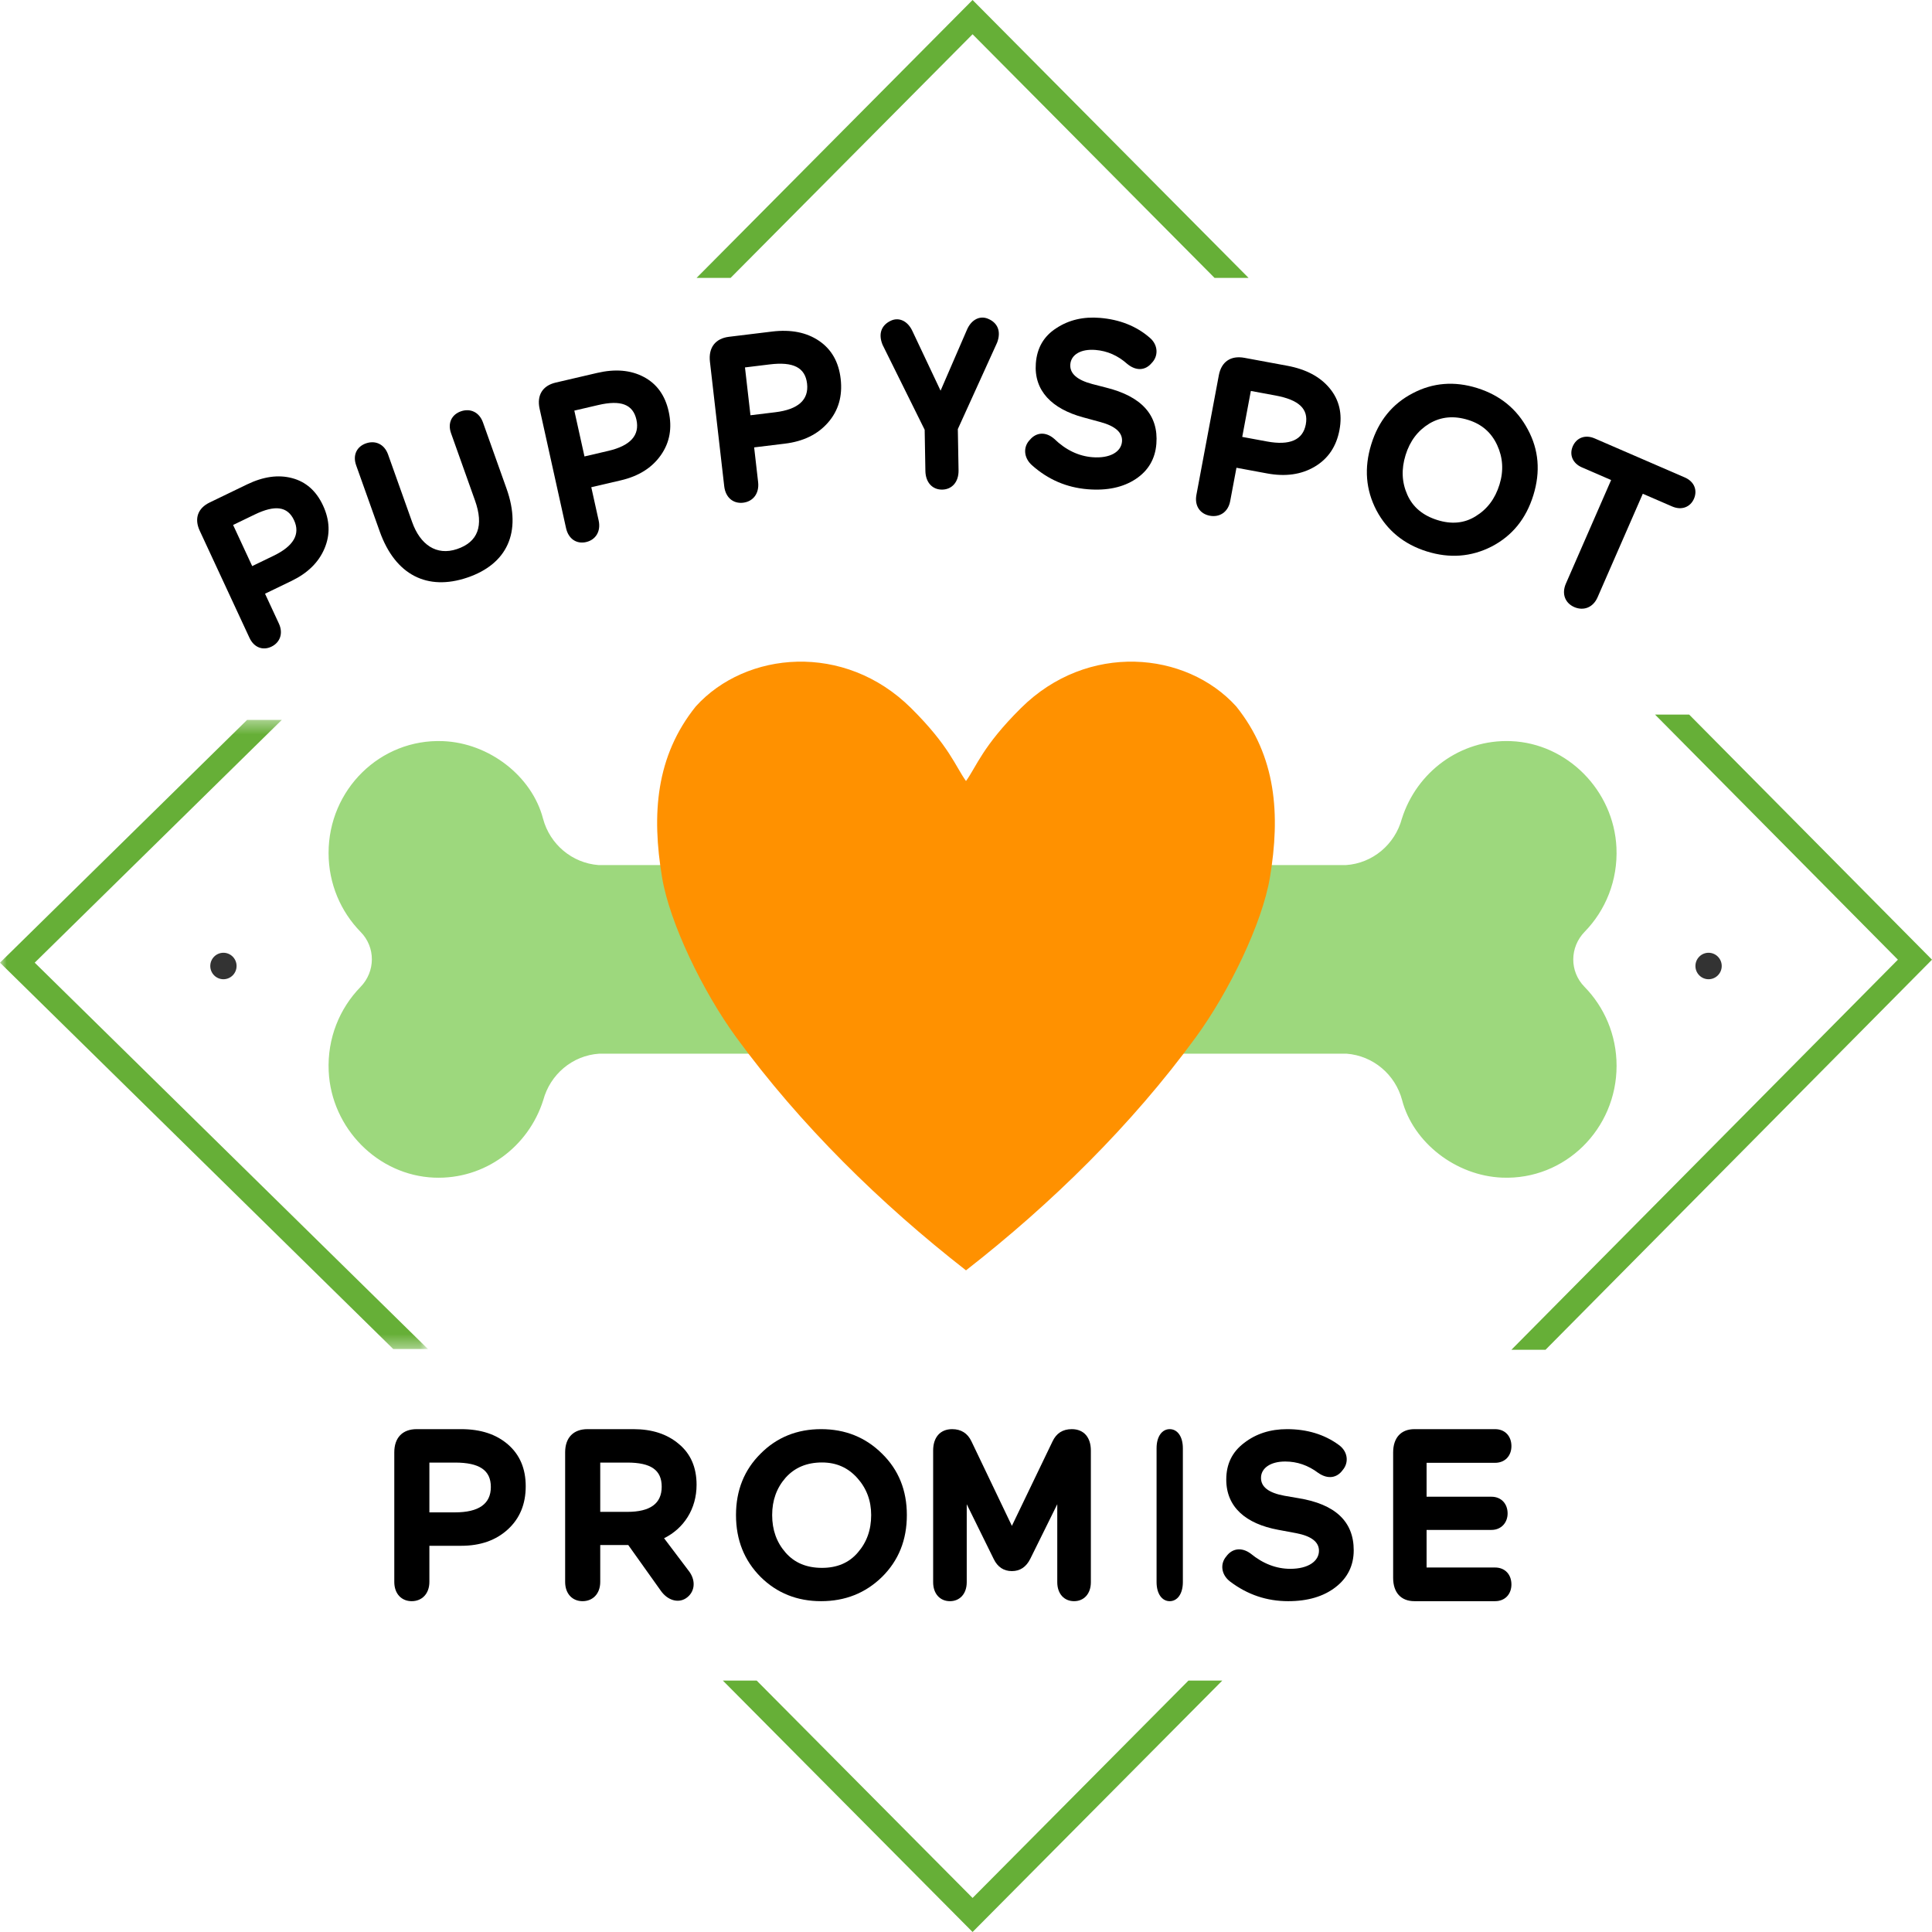 
<svg width="145px" height="145px" viewBox="0 0 145 145" version="1.1" xmlns="http://www.w3.org/2000/svg" xmlns:xlink="http://www.w3.org/1999/xlink">
    <defs>
        <polygon id="path-1" points="0 0.399 32.119 0.399 32.119 47.618 0 47.618"></polygon>
    </defs>
    <g id="Puppies-for-Sale" stroke="none" stroke-width="1" fill="none" fill-rule="evenodd">
        <g id="Puppies-for-Sale-M" transform="translate(-117, -2302)">
            <g id="Group-4" transform="translate(0, 2302)">
                <g id="Group-7">
                    <g id="PuppySpot-Promise---Mobile" transform="translate(117, 0)">
                        <path d="M17.495,39.4 L18.928,42.487 L20.545,41.705 C22.042,40.981 22.553,40.086 22.068,39.042 C21.583,37.998 20.638,37.88 19.111,38.619 L17.495,39.4 Z M19.891,44.559 L20.931,46.799 C21.275,47.54 21.012,48.223 20.374,48.532 C19.737,48.84 19.066,48.609 18.722,47.867 L14.99,39.833 C14.568,38.926 14.842,38.145 15.731,37.715 L18.534,36.36 C19.765,35.765 20.891,35.609 21.928,35.886 C22.964,36.162 23.736,36.846 24.242,37.935 C24.755,39.04 24.798,40.112 24.358,41.158 C23.919,42.204 23.094,43.01 21.893,43.592 L19.891,44.559 Z" id="Fill-1" fill="#000000"></path>
                        <path d="M30.933,39.184 C31.533,40.871 32.747,41.732 34.301,41.208 C35.871,40.678 36.328,39.465 35.648,37.558 L33.852,32.515 C33.577,31.743 33.91,31.101 34.607,30.865 C35.303,30.63 35.973,30.933 36.248,31.706 L38.016,36.67 C39.189,39.964 38.043,42.345 35.065,43.351 C32.086,44.356 29.67,43.176 28.498,39.883 L26.729,34.919 C26.454,34.147 26.787,33.504 27.483,33.27 C28.18,33.035 28.85,33.338 29.125,34.11 L30.933,39.184 Z" id="Fill-3" fill="#000000"></path>
                        <path d="M43.104,30.817 L43.866,34.257 L45.657,33.839 C47.316,33.452 48.023,32.667 47.766,31.503 C47.508,30.34 46.587,30.004 44.895,30.4 L43.104,30.817 Z M44.377,36.567 L44.93,39.063 C45.112,39.889 44.699,40.517 43.992,40.682 C43.286,40.846 42.664,40.459 42.482,39.633 L40.499,30.679 C40.275,29.668 40.72,28.944 41.705,28.714 L44.811,27.99 C46.174,27.671 47.337,27.773 48.315,28.289 C49.294,28.807 49.918,29.671 50.186,30.885 C50.459,32.117 50.269,33.207 49.598,34.161 C48.928,35.116 47.926,35.739 46.595,36.05 L44.377,36.567 Z" id="Fill-5" fill="#000000"></path>
                        <path d="M55.912,27.576 L56.324,31.166 L58.185,30.94 C59.91,30.73 60.711,30.008 60.572,28.793 C60.432,27.579 59.533,27.135 57.774,27.349 L55.912,27.576 Z M56.6,33.577 L56.898,36.182 C56.997,37.045 56.511,37.64 55.776,37.729 C55.042,37.818 54.452,37.354 54.354,36.492 L53.282,27.147 C53.161,26.089 53.689,25.401 54.714,25.277 L57.942,24.884 C59.359,24.712 60.529,24.944 61.468,25.579 C62.406,26.215 62.948,27.166 63.094,28.433 C63.241,29.718 62.933,30.808 62.152,31.706 C61.372,32.604 60.289,33.129 58.905,33.297 L56.6,33.577 Z" id="Fill-7" fill="#000000"></path>
                        <path d="M71.887,32.204 L71.941,35.294 C71.956,36.179 71.445,36.732 70.721,36.746 C69.998,36.76 69.468,36.23 69.452,35.344 L69.398,32.255 L66.242,25.885 C65.891,25.042 66.166,24.404 66.833,24.083 C67.433,23.782 68.111,24.057 68.478,24.846 L70.592,29.321 L72.565,24.764 C72.905,23.961 73.572,23.659 74.183,23.936 C74.861,24.229 75.157,24.855 74.836,25.712 L71.887,32.204 Z" id="Fill-9" fill="#000000"></path>
                        <path d="M86.433,27.248 C85.97,27.801 85.281,27.87 84.606,27.315 C83.901,26.686 83.105,26.335 82.217,26.264 C81.12,26.175 80.385,26.617 80.329,27.346 C80.276,28.021 80.817,28.513 81.967,28.82 L82.98,29.081 C85.68,29.745 86.955,31.154 86.788,33.305 C86.701,34.443 86.177,35.332 85.235,35.953 C84.293,36.575 83.099,36.837 81.636,36.719 C80.052,36.591 78.662,35.996 77.448,34.914 C76.809,34.344 76.786,33.519 77.298,33.006 C77.761,32.453 78.469,32.367 79.125,32.938 C79.989,33.777 80.953,34.23 81.98,34.314 C83.304,34.42 84.148,33.916 84.209,33.133 C84.26,32.476 83.719,31.984 82.604,31.68 L81.3,31.325 C78.949,30.688 77.583,29.325 77.742,27.262 C77.832,26.107 78.337,25.235 79.277,24.631 C80.219,24.009 81.307,23.757 82.543,23.857 C84.023,23.976 85.281,24.471 86.283,25.339 C86.941,25.893 86.946,26.735 86.433,27.248" id="Fill-11" fill="#000000"></path>
                        <path d="M93.878,29.341 L93.232,32.79 L95.086,33.133 C96.805,33.451 97.783,33.021 98.002,31.854 C98.221,30.687 97.485,30.009 95.733,29.684 L93.878,29.341 Z M92.798,35.106 L92.328,37.608 C92.173,38.436 91.534,38.842 90.802,38.707 C90.07,38.572 89.638,37.968 89.793,37.139 L91.476,28.162 C91.666,27.148 92.373,26.666 93.394,26.855 L96.609,27.45 C98.021,27.712 99.078,28.275 99.795,29.142 C100.513,30.009 100.758,31.052 100.53,32.269 C100.298,33.503 99.686,34.422 98.675,35.022 C97.665,35.622 96.473,35.787 95.094,35.531 L92.798,35.106 Z" id="Fill-13" fill="#000000"></path>
                        <path d="M105.623,37.134 C106.037,38.063 106.785,38.688 107.879,39.031 C108.939,39.364 109.908,39.276 110.755,38.743 C111.62,38.214 112.212,37.432 112.541,36.364 C112.861,35.33 112.797,34.342 112.366,33.408 C111.934,32.473 111.225,31.841 110.198,31.519 C109.122,31.182 108.154,31.269 107.272,31.792 C106.407,32.32 105.816,33.102 105.491,34.154 C105.161,35.222 105.208,36.204 105.623,37.134 M106.017,29.52 C107.539,28.714 109.164,28.592 110.864,29.124 C112.58,29.662 113.85,30.693 114.666,32.232 C115.488,33.754 115.627,35.397 115.083,37.16 C114.533,38.941 113.493,40.214 111.955,41.015 C110.42,41.799 108.795,41.922 107.079,41.384 C105.379,40.851 104.11,39.821 103.305,38.304 C102.505,36.77 102.366,35.127 102.916,33.346 C103.46,31.583 104.5,30.31 106.017,29.52" id="Fill-15" fill="#000000"></path>
                        <path d="M126.448,35.834 C127.165,36.145 127.411,36.799 127.134,37.435 C126.863,38.054 126.215,38.322 125.497,38.011 L123.295,37.057 L119.901,44.827 C119.562,45.606 118.843,45.861 118.157,45.565 C117.471,45.268 117.184,44.576 117.524,43.798 L120.918,36.027 L118.732,35.081 C118.014,34.77 117.768,34.116 118.039,33.496 C118.317,32.86 118.964,32.593 119.682,32.904 L126.448,35.834 Z" id="Fill-17" fill="#000000"></path>
                        <path d="M93.682,64.926 L44.925,64.926 C42.925,64.775 41.266,63.357 40.757,61.446 C40.757,61.446 40.755,61.44 40.755,61.438 C39.923,58.256 36.722,55.761 33.245,55.623 C28.535,55.436 24.66,59.266 24.66,64.018 C24.66,66.332 25.58,68.427 27.068,69.945 C28.201,71.1 28.183,72.919 27.053,74.077 C25.489,75.682 24.556,77.926 24.669,80.393 C24.867,84.685 28.365,88.216 32.584,88.384 C36.398,88.535 39.664,86.051 40.768,82.577 C40.768,82.577 40.771,82.569 40.772,82.566 C41.288,80.644 42.957,79.21 44.977,79.081 L44.983,79.081 L45.168,79.081 L45.578,79.081 L93.66,79.081 L101.061,79.081 C103.061,79.232 104.72,80.65 105.229,82.561 C105.229,82.561 105.231,82.567 105.231,82.568 C106.063,85.751 109.264,88.246 112.742,88.384 C117.451,88.571 121.327,84.74 121.327,79.989 C121.327,77.675 120.406,75.58 118.918,74.062 C117.785,72.907 117.803,71.088 118.933,69.93 C120.498,68.325 121.43,66.08 121.317,63.614 C121.119,59.322 117.621,55.791 113.402,55.623 C109.588,55.471 106.323,57.956 105.218,61.43 C105.218,61.43 105.216,61.438 105.214,61.441 C104.698,63.363 103.03,64.796 101.01,64.926 L101.003,64.926 L93.682,64.926 Z" id="Fill-19" fill="#9DD87D" fill-rule="nonzero"></path>
                        <polygon id="Fill-21" fill="#66AF37" points="142.44 72.026 113.435 101.301 115.996 101.301 145 72.026 126.774 53.63 124.213 53.63"></polygon>
                        <polygon id="Fill-23" fill="#66AF37" points="54.833 20.856 72.993 2.571 91.154 20.856 93.707 20.856 72.993 0 52.279 20.856"></polygon>
                        <g id="Group-27" transform="translate(0, 53.63)">
                            <mask id="mask-2" fill="white">
                                <use xlink:href="#path-1"></use>
                            </mask>
                            <g id="Clip-26"></g>
                            <polygon id="Fill-25" fill="#66AF37" mask="url(#mask-2)" points="32.119 47.618 2.605 18.62 21.151 0.399 18.545 0.399 -6.14170194e-05 18.62 29.514 47.618"></polygon>
                        </g>
                        <polygon id="Fill-28" fill="#66AF37" points="89.196 126.13 72.993 142.444 56.79 126.13 54.252 126.13 72.993 145 91.735 126.13"></polygon>
                        <path d="M32.226,109.769 L32.226,113.505 L34.153,113.505 C35.938,113.505 36.839,112.864 36.839,111.601 C36.839,110.337 35.973,109.769 34.153,109.769 L32.226,109.769 Z M32.226,116.014 L32.226,118.724 C32.226,119.622 31.66,120.171 30.9,120.171 C30.14,120.171 29.592,119.622 29.592,118.724 L29.592,109 C29.592,107.901 30.21,107.26 31.271,107.26 L34.612,107.26 C36.08,107.26 37.246,107.645 38.13,108.414 C39.014,109.183 39.456,110.227 39.456,111.546 C39.456,112.882 39.014,113.962 38.112,114.787 C37.211,115.611 36.044,116.014 34.612,116.014 L32.226,116.014 Z" id="Fill-30" fill="#000000"></path>
                        <path d="M45.049,109.769 L45.049,113.468 L47.082,113.468 C48.797,113.468 49.662,112.846 49.662,111.582 C49.662,110.337 48.867,109.769 47.082,109.769 L45.049,109.769 Z M47.153,115.959 L45.049,115.959 L45.049,118.724 C45.049,119.622 44.483,120.171 43.723,120.171 C42.963,120.171 42.415,119.622 42.415,118.724 L42.415,109 C42.415,107.901 43.033,107.26 44.094,107.26 L47.541,107.26 C48.938,107.26 50.069,107.626 50.953,108.377 C51.837,109.11 52.279,110.135 52.279,111.436 C52.279,113.249 51.324,114.714 49.84,115.447 L51.749,117.974 C52.261,118.706 52.12,119.53 51.483,119.952 C50.9,120.336 50.105,120.116 49.592,119.384 L47.153,115.959 Z" id="Fill-32" fill="#000000"></path>
                        <path d="M58.963,116.529 C59.637,117.297 60.541,117.671 61.694,117.671 C62.811,117.671 63.716,117.297 64.372,116.529 C65.046,115.761 65.383,114.832 65.383,113.707 C65.383,112.618 65.028,111.689 64.336,110.922 C63.645,110.153 62.776,109.761 61.694,109.761 C60.559,109.761 59.654,110.136 58.963,110.903 C58.289,111.671 57.952,112.6 57.952,113.707 C57.952,114.832 58.289,115.761 58.963,116.529 M57.083,109.1 C58.306,107.868 59.831,107.26 61.623,107.26 C63.432,107.26 64.957,107.868 66.199,109.1 C67.441,110.314 68.061,111.85 68.061,113.707 C68.061,115.582 67.441,117.118 66.199,118.35 C64.957,119.565 63.432,120.171 61.623,120.171 C59.831,120.171 58.306,119.565 57.083,118.35 C55.859,117.118 55.238,115.582 55.238,113.707 C55.238,111.85 55.859,110.314 57.083,109.1" id="Fill-34" fill="#000000"></path>
                        <path d="M75.944,114.519 L78.993,108.181 C79.282,107.567 79.759,107.26 80.44,107.26 C81.343,107.26 81.871,107.874 81.871,108.867 L81.871,118.745 C81.871,119.629 81.343,120.171 80.611,120.171 C79.878,120.171 79.35,119.629 79.35,118.745 L79.35,112.894 L77.324,116.993 C77.017,117.607 76.557,117.914 75.944,117.914 C75.331,117.914 74.871,117.607 74.582,117.011 L72.555,112.894 L72.555,118.745 C72.555,119.629 72.027,120.171 71.294,120.171 C70.562,120.171 70.034,119.629 70.034,118.745 L70.034,108.867 C70.034,107.874 70.562,107.26 71.464,107.26 C72.129,107.26 72.623,107.567 72.912,108.181 L75.944,114.519 Z" id="Fill-36" fill="#000000"></path>
                        <path d="M86.803,108.694 C86.803,107.805 87.216,107.26 87.789,107.26 C88.362,107.26 88.776,107.805 88.776,108.694 L88.776,118.737 C88.776,119.626 88.362,120.171 87.789,120.171 C87.216,120.171 86.803,119.626 86.803,118.737 L86.803,108.694 Z" id="Fill-38" fill="#000000"></path>
                        <path d="M100.77,110.332 C100.348,110.921 99.661,111.046 98.939,110.546 C98.181,109.975 97.353,109.689 96.455,109.689 C95.345,109.689 94.64,110.189 94.64,110.921 C94.64,111.599 95.221,112.046 96.402,112.26 L97.441,112.439 C100.207,112.886 101.599,114.189 101.599,116.35 C101.599,117.493 101.141,118.421 100.242,119.117 C99.343,119.814 98.164,120.171 96.684,120.171 C95.08,120.171 93.636,119.689 92.333,118.707 C91.645,118.189 91.558,117.368 92.033,116.814 C92.456,116.225 93.161,116.082 93.865,116.6 C94.799,117.368 95.803,117.743 96.842,117.743 C98.181,117.743 98.991,117.172 98.991,116.385 C98.991,115.724 98.41,115.279 97.265,115.064 L95.926,114.814 C93.513,114.367 92.033,113.117 92.033,111.046 C92.033,109.885 92.474,108.974 93.372,108.296 C94.27,107.6 95.345,107.26 96.596,107.26 C98.093,107.26 99.397,107.654 100.471,108.439 C101.176,108.939 101.246,109.778 100.77,110.332" id="Fill-40" fill="#000000"></path>
                        <path d="M107.068,114.823 L107.068,117.644 L112.206,117.644 C112.964,117.644 113.435,118.179 113.435,118.917 C113.435,119.636 112.964,120.171 112.206,120.171 L106.158,120.171 C105.147,120.171 104.558,119.525 104.558,118.419 L104.558,109.013 C104.558,107.906 105.147,107.26 106.158,107.26 L112.206,107.26 C112.964,107.26 113.435,107.795 113.435,108.533 C113.435,109.253 112.964,109.787 112.206,109.787 L107.068,109.787 L107.068,112.332 L111.937,112.332 C112.678,112.332 113.149,112.868 113.149,113.587 C113.149,114.269 112.678,114.823 111.937,114.823 L107.068,114.823 Z" id="Fill-42" fill="#000000"></path>
                        <path d="M92.775,53.012 C89.016,48.867 81.627,48.177 76.624,53.143 C73.747,55.997 73.293,57.519 72.5,58.618 L72.5,58.618 L72.5,58.618 C71.708,57.519 71.253,55.997 68.377,53.143 C63.374,48.177 55.984,48.867 52.225,53.012 C49.211,56.763 48.899,61.122 49.692,65.866 C50.263,69.277 52.749,74.425 55.259,77.858 C60.061,84.428 66.084,90.34 72.5,95.342 L72.5,95.342 L72.5,95.342 C78.916,90.34 84.939,84.428 89.741,77.858 C92.251,74.425 94.737,69.277 95.308,65.866 C96.101,61.122 95.789,56.763 92.775,53.012" id="Fill-44" fill="#FF9100" style="mix-blend-mode: multiply;"></path>
                        <path d="M17.755,72.5 C17.755,73.048 17.313,73.493 16.769,73.493 C16.224,73.493 15.782,73.048 15.782,72.5 C15.782,71.952 16.224,71.507 16.769,71.507 C17.313,71.507 17.755,71.952 17.755,72.5" id="Fill-46" fill="#333333"></path>
                        <path d="M129.218,72.5 C129.218,73.048 128.776,73.493 128.231,73.493 C127.687,73.493 127.245,73.048 127.245,72.5 C127.245,71.952 127.687,71.507 128.231,71.507 C128.776,71.507 129.218,71.952 129.218,72.5" id="Fill-48" fill="#333333"></path>
                    </g>
                </g>
            </g>
        </g>
    </g>
</svg>